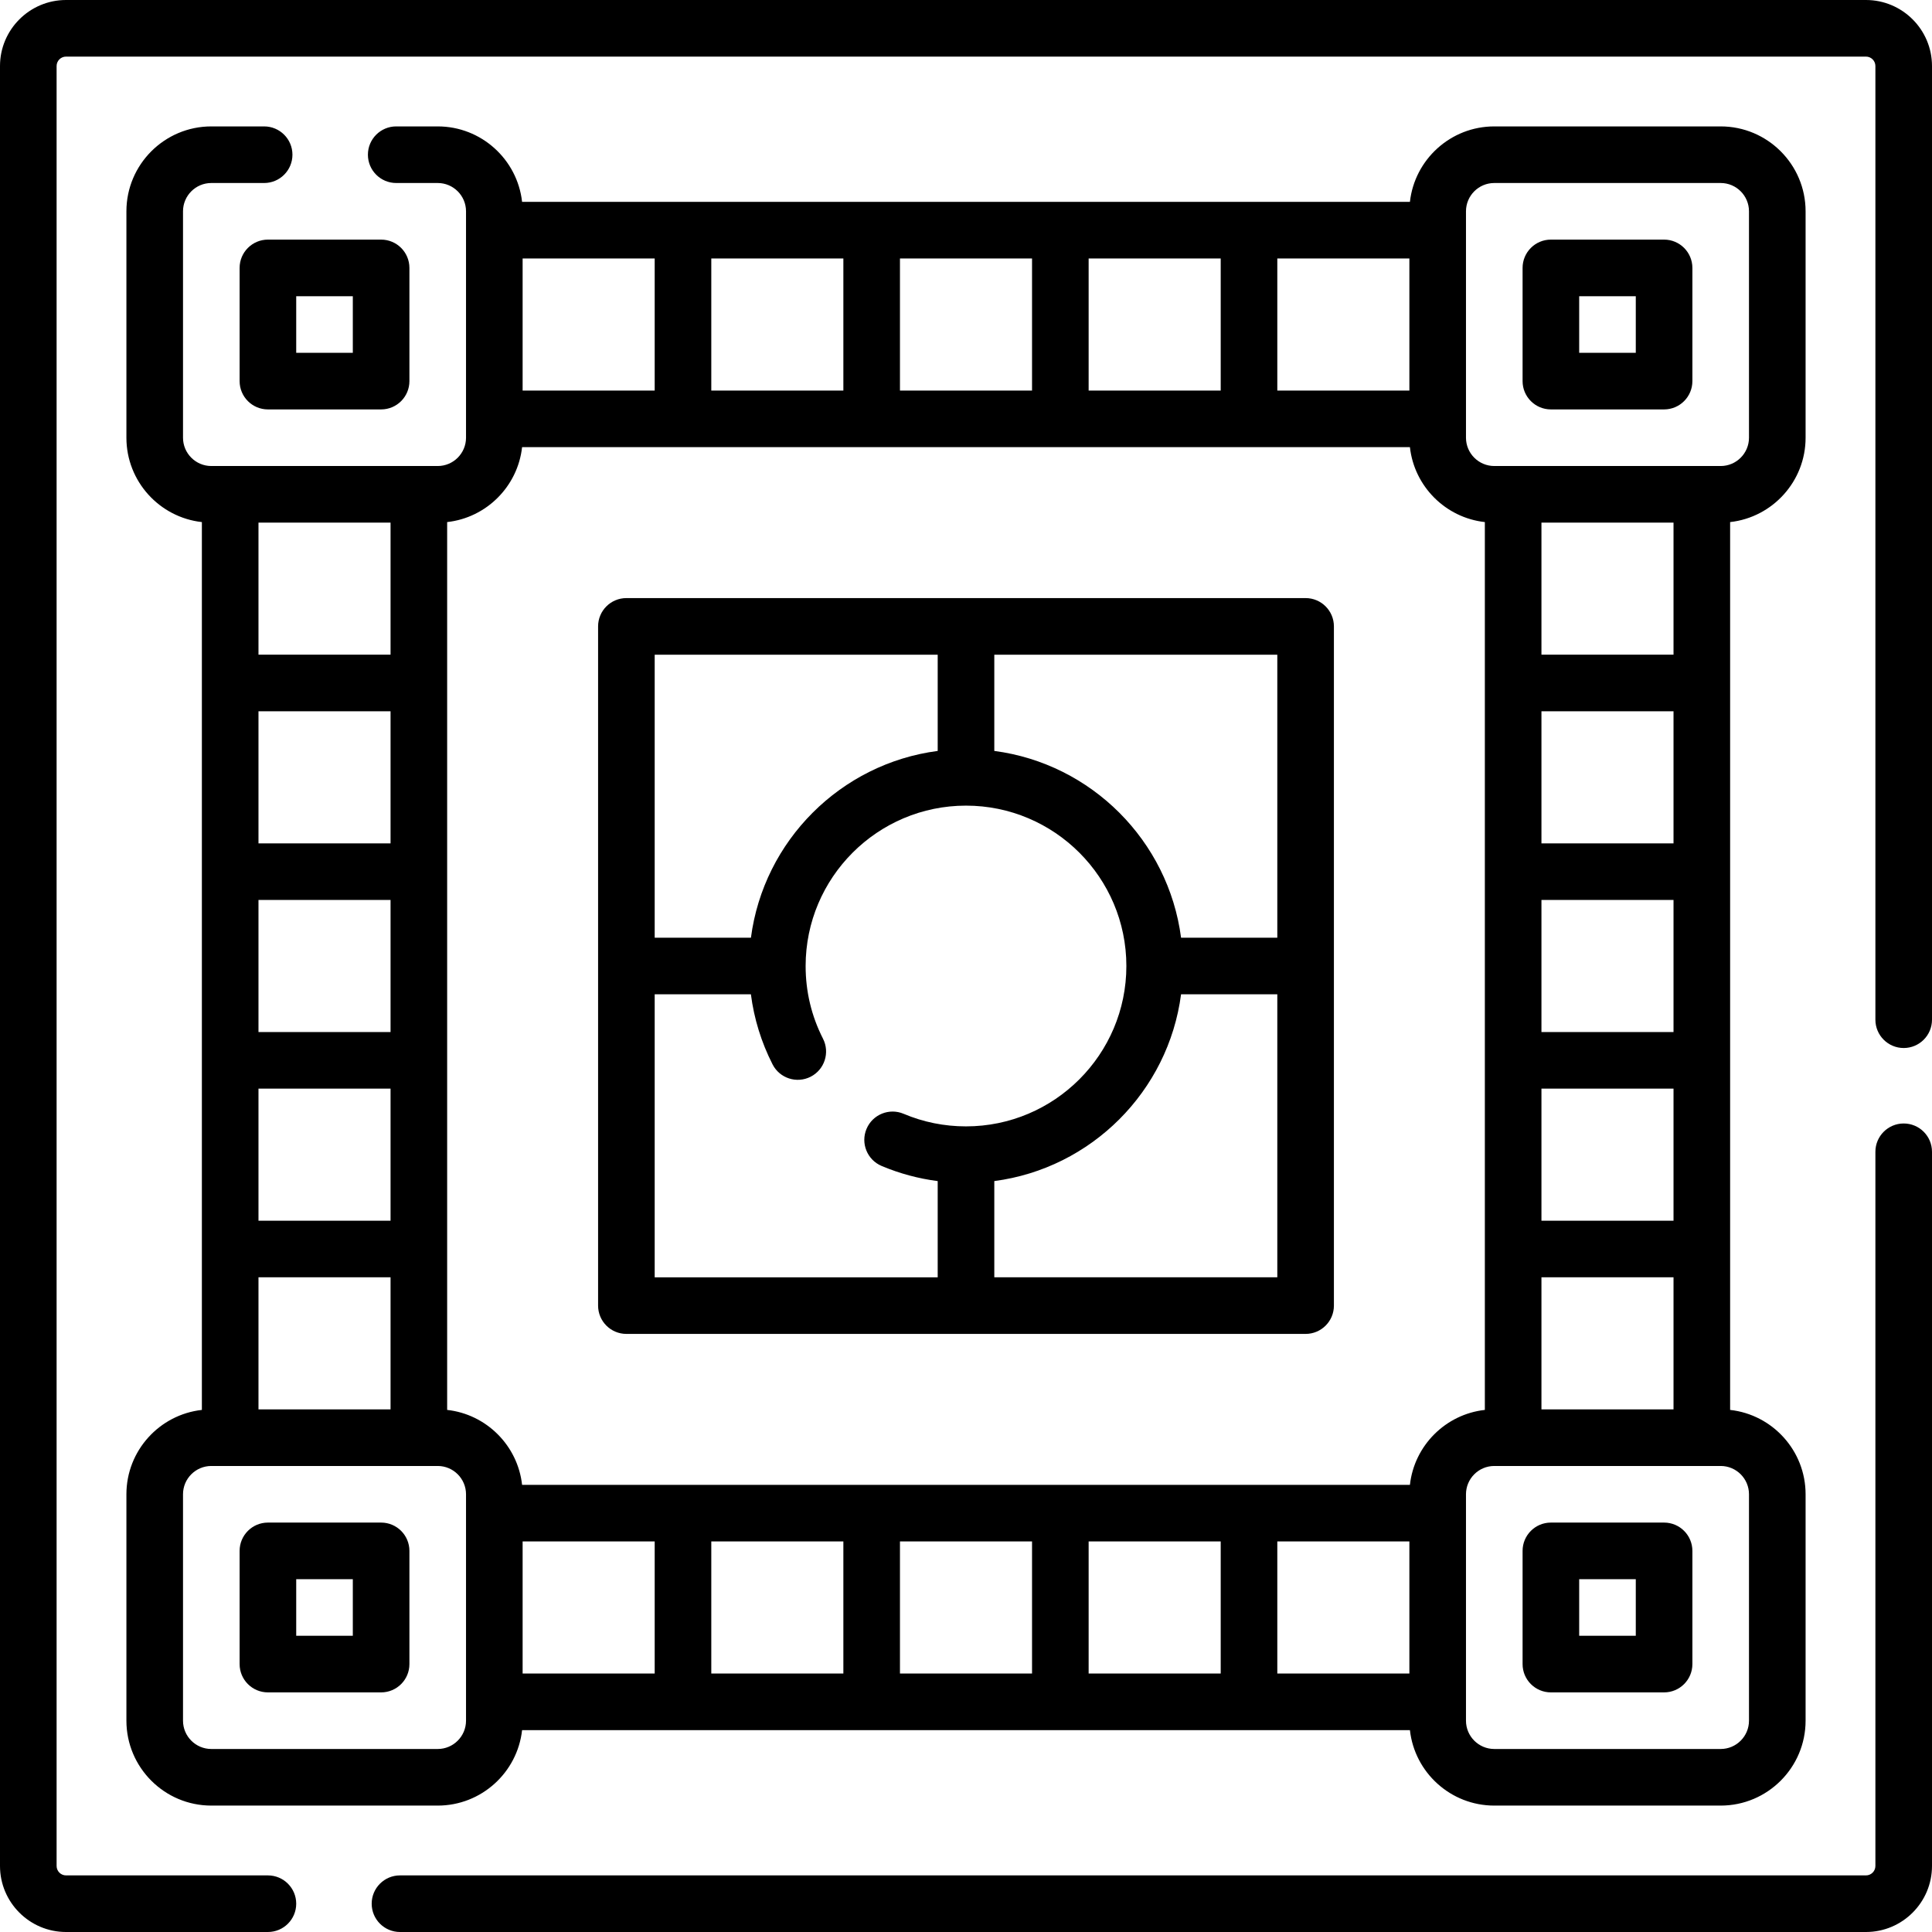 <svg id="Capa_1" enable-background="new 0 0 512 512" height="512" viewBox="0 0 512 512" width="512" xmlns="http://www.w3.org/2000/svg"><g><path d="m494.5 0h-477c-9.649 0-17.5 7.851-17.5 17.5v477c0 9.649 7.851 17.5 17.5 17.5h53.5c4.142 0 7.5-3.358 7.5-7.5s-3.358-7.5-7.5-7.5h-53.5c-1.378 0-2.5-1.122-2.5-2.5v-477c0-1.378 1.122-2.5 2.5-2.5h477c1.378 0 2.5 1.122 2.5 2.5v252.734c0 4.142 3.358 7.5 7.5 7.5s7.5-3.358 7.5-7.5v-252.734c0-9.649-7.851-17.5-17.5-17.5z"/><path d="m504.5 297.734c-4.142 0-7.5 3.358-7.5 7.5v189.266c0 1.378-1.122 2.5-2.5 2.5h-388.5c-4.142 0-7.5 3.358-7.5 7.5s3.358 7.5 7.5 7.5h388.5c9.649 0 17.5-7.851 17.5-17.5v-189.266c0-4.142-3.358-7.5-7.5-7.5z"/><path d="m166 353.5h180c4.142 0 7.5-3.358 7.5-7.5v-180c0-4.142-3.358-7.5-7.5-7.5h-180c-4.142 0-7.5 3.358-7.5 7.5v180c0 4.142 3.358 7.5 7.5 7.5zm7.5-90h25.495c.836 6.465 2.746 12.687 5.741 18.568 1.88 3.691 6.397 5.157 10.087 3.279 3.691-1.88 5.159-6.396 3.279-10.087-3.054-5.995-4.603-12.475-4.603-19.259 0-23.435 19.065-42.5 42.5-42.5s42.5 19.065 42.5 42.5-19.065 42.5-42.5 42.5c-5.737 0-11.298-1.121-16.529-3.332-3.816-1.613-8.215.173-9.828 3.989-1.613 3.815.173 8.215 3.989 9.828 4.778 2.019 9.757 3.351 14.868 4.015v25.5h-75v-75.001zm90 75v-25.505c25.716-3.367 46.128-23.779 49.495-49.495h25.505v75zm75-90h-25.505c-3.367-25.716-23.779-46.128-49.495-49.495v-25.505h75zm-90-75v25.505c-25.716 3.367-46.128 23.779-49.495 49.495h-25.505v-75z"/><path d="m53.5 373.642c-11.234 1.248-20 10.796-20 22.358v60c0 12.407 10.093 22.5 22.5 22.5h60c11.561 0 21.11-8.766 22.358-20h235.284c1.248 11.234 10.796 20 22.358 20h60c12.407 0 22.5-10.093 22.5-22.5v-60c0-11.561-8.766-21.11-20-22.358v-235.284c11.234-1.248 20-10.796 20-22.358v-60c0-12.407-10.093-22.5-22.5-22.5h-60c-11.561 0-21.11 8.766-22.358 20h-235.284c-1.248-11.234-10.796-20-22.358-20h-11c-4.142 0-7.5 3.358-7.5 7.5s3.358 7.5 7.5 7.5h11c4.136 0 7.5 3.364 7.5 7.5-.002 8.68-.007 51.747 0 60 0 4.136-3.364 7.5-7.5 7.5-9.218-.013-50.936-.016-60 0-4.136 0-7.5-3.364-7.5-7.5v-60c0-4.136 3.364-7.5 7.5-7.5h14c4.142 0 7.5-3.358 7.5-7.5s-3.358-7.5-7.5-7.5h-14c-12.407 0-22.5 10.093-22.5 22.5v60c0 11.561 8.766 21.11 20 22.358zm50-50.142h-35v-35h35zm0-100h-35v-35h35zm0 15v35h-35v-35zm-35 100h35v35h-35zm35-165h-35v-35h35zm20 282.5c0 4.136-3.364 7.5-7.5 7.5h-60c-4.136 0-7.5-3.364-7.5-7.5v-60c0-4.136 3.364-7.5 7.5-7.5h60c4.136 0 7.5 3.364 7.5 7.5zm50-47.5v35h-35v-35zm50 0v35h-35v-35zm50 0v35h-35v-35zm50 0v35h-35v-35zm50 0v35h-35v-35zm90-12.5v60c0 4.136-3.364 7.5-7.5 7.5h-60c-4.136 0-7.5-3.364-7.5-7.5.008-8.961.01-51.327 0-60 0-4.136 3.364-7.5 7.5-7.5 9.052-.001 51.279.019 60 0 4.136 0 7.5 3.364 7.5 7.5zm-55-22.5v-35h35v35zm0-100v-35h35v35zm35 15v35h-35v-35zm-35-65v-35h35v35zm35-50h-35v-35h35zm-55-117.5c0-4.136 3.364-7.5 7.5-7.5h60c4.136 0 7.5 3.364 7.5 7.5v60c0 4.136-3.364 7.5-7.5 7.5h-60c-4.136 0-7.5-3.364-7.5-7.5zm-50 47.5v-35h35v35zm-50 0v-35h35v35zm-50 0v-35h35v35zm-50 0v-35h35v35zm-50 0v-35h35v35zm-.142 15h235.284c1.157 10.413 9.445 18.701 19.858 19.858v235.284c-10.413 1.157-18.701 9.445-19.858 19.858h-235.284c-1.157-10.413-9.445-18.701-19.858-19.858v-235.284c10.413-1.157 18.701-9.445 19.858-19.858z"/><path d="m63.5 71v30c0 4.142 3.358 7.5 7.5 7.5h30c4.142 0 7.5-3.358 7.5-7.5v-30c0-4.142-3.358-7.5-7.5-7.5h-30c-4.142 0-7.5 3.358-7.5 7.5zm15 7.5h15v15h-15z"/><path d="m441 403.5h-30c-4.142 0-7.5 3.358-7.5 7.5v30c0 4.142 3.358 7.5 7.5 7.5h30c4.142 0 7.5-3.358 7.5-7.5v-30c0-4.142-3.358-7.5-7.5-7.5zm-7.5 30h-15v-15h15z"/><path d="m101 403.5h-30c-4.142 0-7.5 3.358-7.5 7.5v30c0 4.142 3.358 7.5 7.5 7.5h30c4.142 0 7.5-3.358 7.5-7.5v-30c0-4.142-3.358-7.5-7.5-7.5zm-7.5 30h-15v-15h15z"/><path d="m411 108.5h30c4.142 0 7.5-3.358 7.5-7.5v-30c0-4.142-3.358-7.5-7.5-7.5h-30c-4.142 0-7.5 3.358-7.5 7.5v30c0 4.142 3.358 7.5 7.5 7.5zm7.5-30h15v15h-15z"/></g></svg>